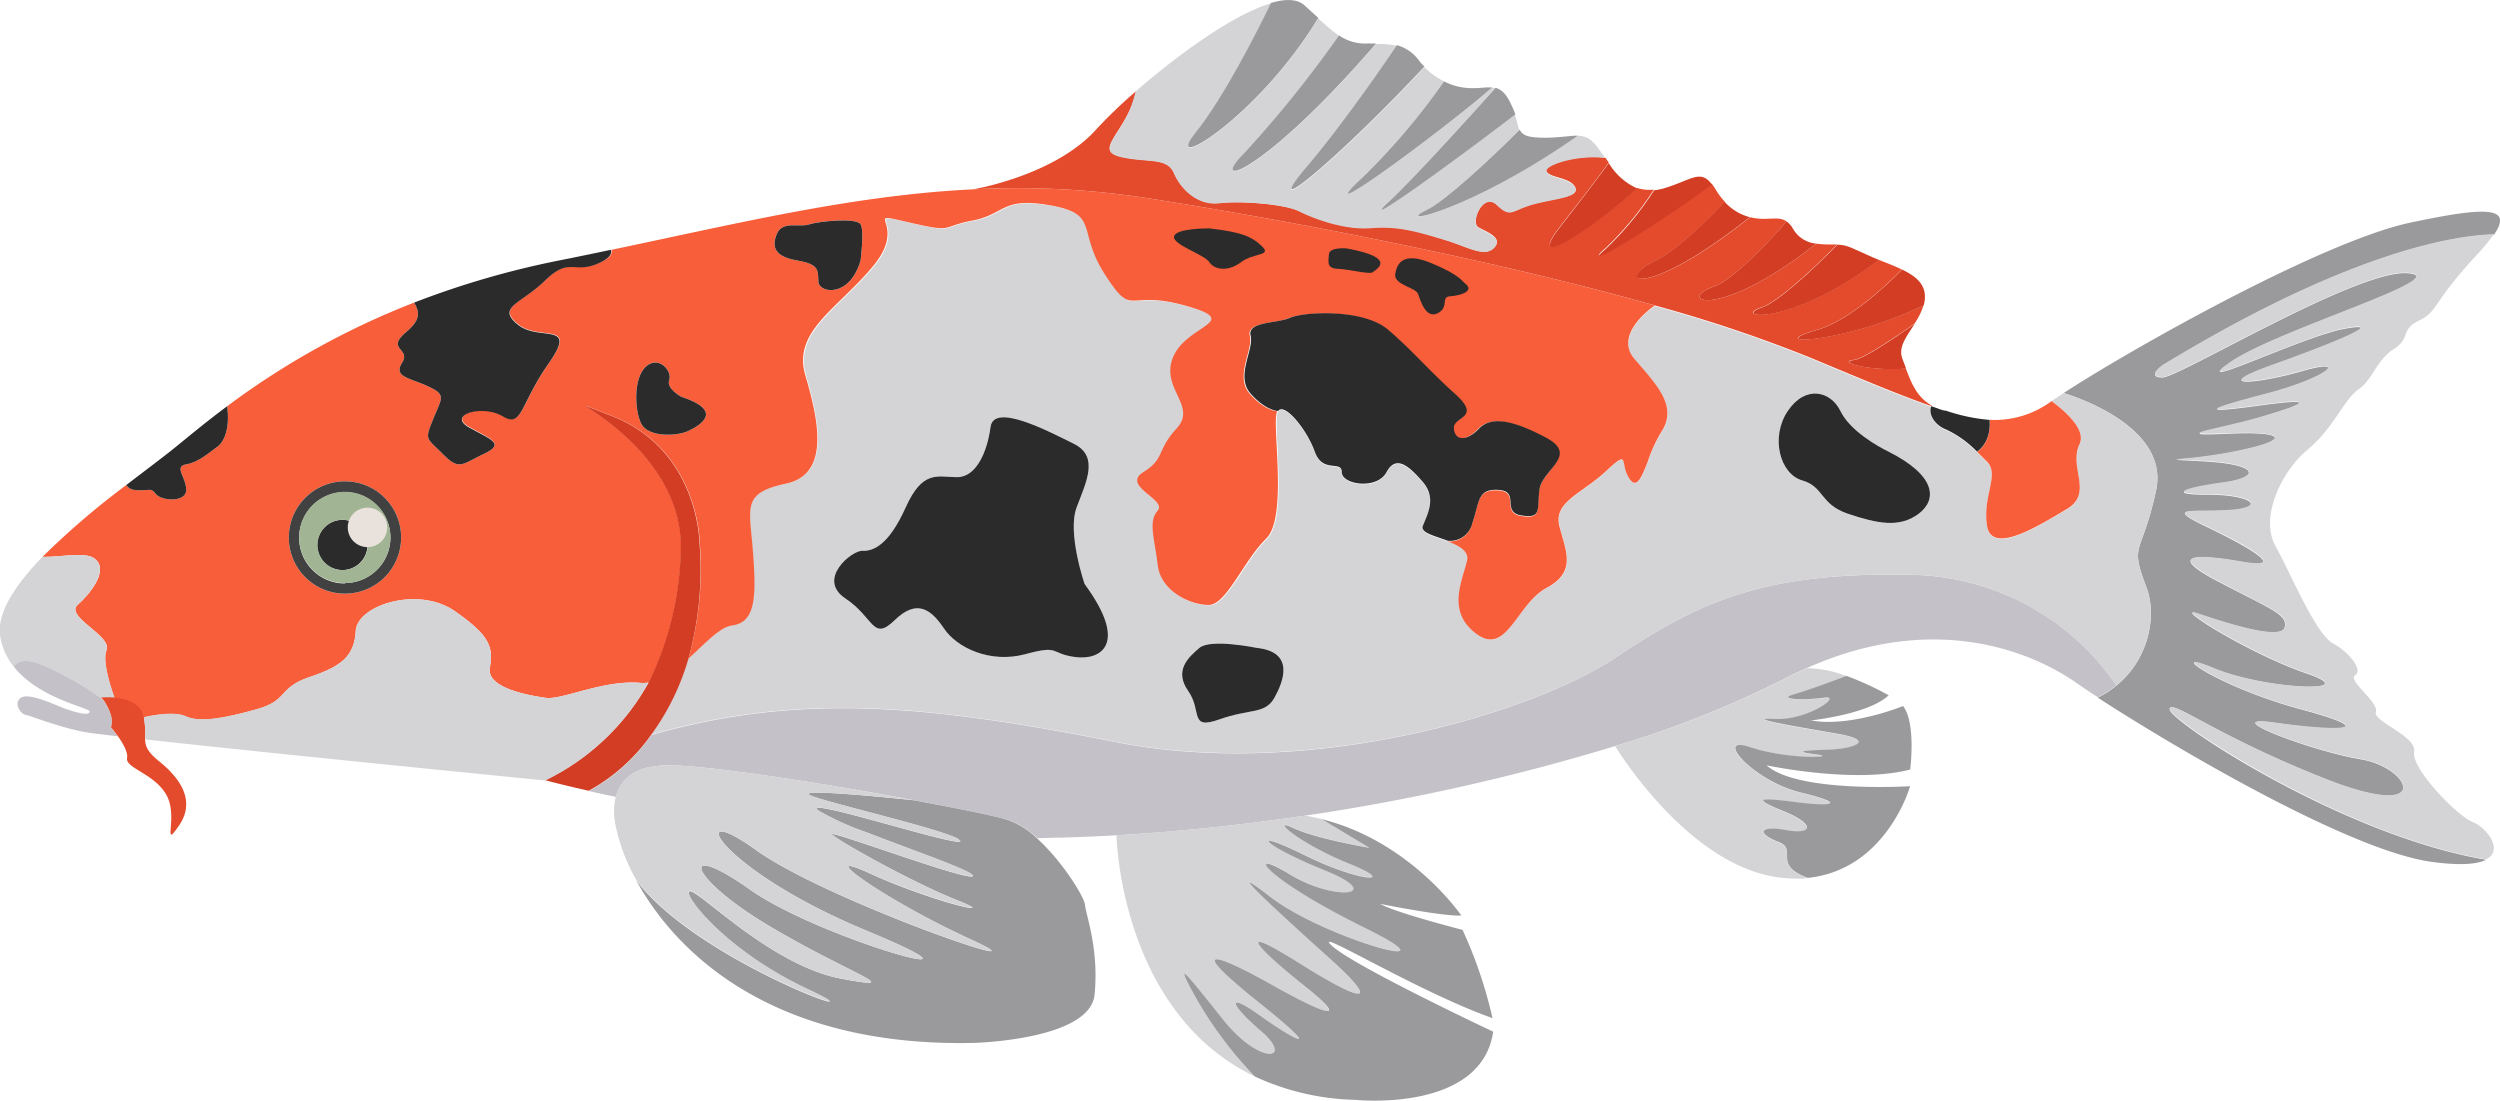 <svg xmlns="http://www.w3.org/2000/svg" viewBox="0 0 311.63 137.19"><title>koi-carp</title><g id="Layer_2" data-name="Layer 2"><g id="Ñëîé_2" data-name="Ñëîé 2"><path d="M263.81,85.42a11.11,11.11,0,0,1-2.32,1.49c-1.11-.72-2-1.33-2.67-1.79-5.62-3.93-17.76-8.92-33.6-1.84-1,.44-2,.92-3,1.45A126.79,126.79,0,0,1,201.33,93a265.73,265.73,0,0,1-38.7,8.68h0c-7.7,1.14-15.62,2-23.49,2.44q-3.36.19-6.71.29c-1,0-2.09.06-3.13.07a10.09,10.09,0,0,0-3.57-2.25c-1.41-.44-6-1.4-11.74-2.47h0c-12-2.24-29-4.93-32.22-4.24,0,0-4,.1-5,3.81-1.24-.25-2.36-.5-3.36-.72a23.26,23.26,0,0,0,7.8-7c18.28-5.18,33.93-3.87,57.93.9S191,88.9,201.33,82s18.33-10.75,36.94-10.35A31.58,31.58,0,0,1,263.81,85.42Z" style="fill:#c4c2c8"/><path d="M310.89,29.25h0c-4.72.12-17.81,2-41.34,16.32,0,0-2.08,1.49,0,1.49s24.26-13.47,30.56-13-16.25,7.08-22.06,11.1S286.84,42,292.21,41s-.45,1.49-8.79,4.47-1.94,2.39,3.72.75,3.13.86-4.62,2.89-8.35,2.47-.74,1.43,5.21-.07-.15,1.53-11.48,2.35-3.88,2,7.6.89.9,2.23-10.59.82-3.73,1.23,6.71,2,2.24,2.65-7.46,1.49-1.94,1.49,7.3,1.64,2.83,1.94-8.5-.57-3.13,2,10.43,5.5,4.62,4.46-9.54-1-3.13,2.38,8.94,4.18,8.35,5.82-7.75-.75-10.88-1.79,6.41,5,13.71,7.5-5.22,2-11.63-.65.45,2.29,10.88,5.1,4.33,2.79-3.27,1.68,4.47,3.51,10.73,4.55,9.24,7.86-4.47,2.44-19.38-10.13-19.38-8.67,21.53,15.73,39.44,18.74c-1.07.55-3.14.75-6.75.27-10.43-1.42-32.68-14.65-41.65-20.48a11.11,11.11,0,0,0,2.32-1.49c4.1-3.34,5.06-8.78,3.76-12.22-2.19-5.76-.6-3.78,1.19-12.13S257.23,49,257.23,49c8.35-5.45,32.38-19,43.33-21.27C310.1,25.71,313.24,25.78,310.89,29.25Z" style="fill:#9a9a9d"/><path d="M158.85,87c-1.2,2.06-3,1.31-6.84,2.67s-2.11-1-3.9-3.54,0-4.18,1.4-5.37,7.15,0,7.15,0C161.43,81.28,160,84.92,158.85,87Zm80.29-22.93c-2.38,1.78-5.17,1.19-8.74,0s-3-3.39-5.76-4.18-4-5.37-1.79-8.65,5.36-2.48,6.56,0,4.68,4.43,6,5.07C241.33,59.28,241.53,62.27,239.14,64.06ZM257.23,49l-1.19.79-.31.21c2.06,1.53,4.28,3.67,3.49,5.36-1.4,3,1.79,6.16-1.59,8.15s-9.35,5.79-9.94,2.1,1.59-6.4,0-8c-.4-.4-.82-.83-1.25-1.23a13,13,0,0,0-3.89-2.78c-1.1-.41-2.25-1.64-1.81-2.89-3.75-1.29-8.55-3.31-15.11-6.05a177.47,177.47,0,0,0-19.35-6.5s-5.3,3.51-2.51,6.7,5.16,5.7,3.58,8.61a18.6,18.6,0,0,0-1.94,4.14c-.85,2.15-1.48,3.54-2.45,1.76s.21-3.39-2.77-.6-6.56,3.8-5.77,6.87,2.19,5.65-1.59,7.64-5,8.55-8.74,5.76-1.79-6.56-1.19-9.14c.27-1.19-1-1.87-2.43-2.41h0c-1.64-.62-3.43-1-3.11-1.85.6-1.5,1.72-3.49,0-5.48s-3.34-3.44-4.53-1.22-5.57,1.56-5.57,0-2.38.22-3.37-2.56-3.78-6.17-4.57-5.07,1.38,13.16-1.39,15.88-5,8.27-7.16,8.27-6-1.59-6.36-5-1.19-5.37,0-6.76-4.57-3-1.79-4.8,1.59-2.61,4.17-5.47-2.18-5-.4-9,8.75-4.25,1.4-6.3-6.36,1.73-9.94-3.84-.6-7.52-6.76-8.63-5.61,1.08-9.76,1.88-2.16,1.58-8.12.19.19,0-4.18,5.37-10.13,8.15-8.55,13.71S103.6,59.09,98,60.28s-4.57,2.86-4.18,8.38.4,8.91-2.58,9.31c-1.56.2-3.4,2.27-5.45,4.13h0a30.4,30.4,0,0,1-4.63,9.47c18.28-5.18,33.93-3.87,57.93.9S191,88.9,201.33,82s18.33-10.75,36.94-10.35a31.58,31.58,0,0,1,25.54,13.81c4.1-3.34,5.06-8.78,3.76-12.22-2.19-5.76-.6-3.78,1.19-12.13S257.23,49,257.23,49ZM134,81.9c-3.19-.43-1.79-1.55-6.17-.36s-8.54-.79-10.14-3.17-3.37-3.78-6.16-1.07S109,77,105.38,74.6s.8-6,2.11-5.94,3.26-.63,5.4-5.4,4-3.78,6.41-3.78,3.77-3.18,4.17-6.25,7.15.49,10.37,2.08,1.55,4.77.36,7.95,1,9.54,1,9.54C140.76,80.35,137.18,82.34,134,81.9Z" style="fill:#d4d3d6"/><path d="M154.7,32.68c-1.57,1.19-3.28,1-3.95,0s-4.62-2.16-4.4-3.21,4.4-1,4.4-1c3.95.45,5.29,1,6.56,2.23S156.26,31.49,154.7,32.68Zm16.4,1.26c-.3.3-2.91-.37-4.33-.43s-1.19-.83-1.12-1.8,2.24-.74,2.24-.74C174.45,32.17,171.4,33.65,171.1,33.94Zm9.68,3c-1.26.07-.07,1.34-1.56,2.11s-2.16-1.59-2.46-2.41-3.06-1.12-2.84-2.48,1-2.82,4.55-1.33,3.73,2.19,4.18,2.54C183.86,36.29,182.05,36.85,180.78,36.93Z" style="fill:#d4d3d6"/><path d="M85.8,53.72c-1.49.69-5,.79-5.86-.89s-1-5.77.6-7.16,3.28.6,2.88,1.69,1.49,2.09,1.49,2.09C90.32,51.24,87.29,53,85.8,53.72Zm21.47-21.24c-1.39,4.71-5.16,4.05-5.25,2.66s.18-2.19-2.6-2.66-3.28-1.62-2.59-3.31,2.79-.79,4-1.19,6-.89,6.46,0S107.27,32.48,107.27,32.48Zm96.5,12.3c-2.79-3.19,2.51-6.7,2.51-6.7C186.51,32.49,161.46,27.59,143,24.7a104.93,104.93,0,0,0-21.69-1.1h0c-14.74.71-28.92,4.15-45.09,7.54.11.34.06,1.08-2,1.81-2.78,1-3.28-.9-6.26,2s-6.06,3.28-3.38,5.46,7.55-.45,3.88,4.8-3.28,8.12-5.77,6.63-7-.18-4.17,1.4S63,55.31,60.27,56.6s-3,2.09-5.07,0S52.91,54.91,54,52.23s1.67-3-.66-4.08S49,47,50.13,45.2s-2.09-1.61.49-3.8c1.66-1.4,1.81-2.32,1-3.68A98.8,98.8,0,0,0,28.31,50.64c.35,2.49-.24,4.37-1.24,5.07s-2.28,1.89-3.86,2.17,0,1.6,0,3.19-3.09,1.39-3.79.5-.7-.3-2.68-.5a1.39,1.39,0,0,1-1-.61A99.29,99.29,0,0,0,5.3,69.41c2.16.06,5.21-.64,6.4.16,2,1.34-.33,4.32-2,5.81s4.33,3.88,3.58,5.67c-.54,1.29.42,4.37,1,6,1.43.16,3.27.69,3.63,2.38,0,0,3.58-.9,5.28-.11s4.86.21,8.83-.91,2.59-2.66,6.56-4,5.57-2.58,5.76-5.77S52.12,73,56.69,76.18s4.77,4.57,4.37,7.1,5,3.43,7,3.71,7.15-2.26,11.73-1.87a4,4,0,0,0,1.1-.05,39.43,39.43,0,0,0,4-16.24c.6-14.6-19.53-21.17-8.66-17s11,15.8,11,15.8A41.7,41.7,0,0,1,85.82,82.1c2.05-1.86,3.89-3.93,5.45-4.13,3-.4,3-3.78,2.58-9.31S92.46,61.47,98,60.28s4-8,2.38-13.52,4.18-8.34,8.55-13.71-1.79-6.76,4.18-5.37,4,.6,8.12-.19,3.6-3,9.76-1.88,3.18,3.07,6.76,8.63,2.58,1.79,9.94,3.84.39,2.32-1.4,6.3,3,6.16.4,9-1.39,3.71-4.17,5.47,3,3.41,1.79,4.8-.4,3.38,0,6.76,4.17,5,6.36,5,4.37-5.56,7.16-8.27.59-14.78,1.39-15.88c0,0-1.51,0-3.43-2.17s.44-5.43,0-7.22,3.28-1.49,4.92-2.23,9.09-1.19,12.22,1.49,4.92,4.92,8.35,8-.3,2.77-.15,4.33,1.64,1.57,3.13,0,4.17-1.11,8.35,1.12-.45,4-.75,6.55.3,3.59-2.24,3.19-.14-3-2.83-3.18-2.38,1.49-3.28,4.11a2.85,2.85,0,0,1-3.07,2.23c1.42.54,2.7,1.22,2.43,2.41-.6,2.58-2.59,6.36,1.19,9.14s5-3.77,8.74-5.76,2.39-4.57,1.59-7.64,2.79-4.09,5.77-6.87,1.79-1.19,2.77.6,1.6.39,2.45-1.76a18.6,18.6,0,0,1,1.94-4.14C208.93,50.48,206.55,48,203.77,44.78ZM43,74a7,7,0,1,1,7-7A7,7,0,0,1,43,74Z" style="fill:#f85e3a"/><path d="M14.3,87a9.81,9.81,0,0,0-1.72,0,38.88,38.88,0,0,0-6.87-3.91c-3.21-1.55-4,0-4,0A8.06,8.06,0,0,1,0,79.16C-.35,76.27,2,72.83,5.29,69.41h0c2.16.06,5.21-.64,6.4.16,2,1.34-.33,4.32-2,5.81s4.33,3.88,3.58,5.67C12.77,82.34,13.73,85.42,14.3,87Z" style="fill:#d4d3d6"/><path d="M27.07,55.71c-1,.7-2.28,1.89-3.86,2.17s0,1.6,0,3.19-3.09,1.39-3.79.5-.7-.3-2.68-.5a1.39,1.39,0,0,1-1-.61c2.4-1.84,4.59-3.47,6.17-4.75s3.71-3.07,6.4-5.07C28.66,53.13,28.07,55,27.07,55.71Z" style="fill:#2b2b2b"/><path d="M74.18,33c-2.78,1-3.28-.9-6.26,2s-6.06,3.28-3.38,5.46,7.55-.45,3.88,4.8-3.28,8.12-5.77,6.63-7-.18-4.17,1.4S63,55.31,60.27,56.6s-3,2.09-5.07,0S52.91,54.91,54,52.23s1.67-3-.66-4.08S49,47,50.13,45.2s-2.09-1.61.49-3.8c1.66-1.4,1.81-2.32,1-3.68a109,109,0,0,1,18.16-5.27q3.22-.64,6.36-1.31C76.28,31.48,76.23,32.22,74.18,33Z" style="fill:#2b2b2b"/><path d="M14.68,91.78,13,91.58h0c-1.46-.17-2.45-.31-2.83-.4-3.43-.74-6.26-1.93-7-2.08s-1.53-1.69-.44-2.19S7,87.91,7.5,88.1s3.62,1.4,3.68.6c0-.5-6.31-1.57-9.47-5.62,0,0,.79-1.55,4,0A38.88,38.88,0,0,1,12.58,87a2,2,0,0,1,.43.47c.46.74,1.25,2.15.82,3.24C13.83,90.7,14.23,91.16,14.68,91.78Z" style="fill:#c4c2c8"/><path d="M191.89,61.06c-.3,2.53.3,3.59-2.24,3.19s-.14-3-2.83-3.18-2.38,1.49-3.28,4.11a2.85,2.85,0,0,1-3.07,2.23h0c-1.64-.62-3.43-1-3.11-1.85.6-1.5,1.72-3.49,0-5.48s-3.34-3.44-4.53-1.22-5.57,1.56-5.57,0-2.38.22-3.37-2.56-3.78-6.17-4.57-5.07c0,0-1.51,0-3.43-2.17s.44-5.43,0-7.22,3.28-1.49,4.92-2.23,9.09-1.19,12.22,1.49,4.92,4.92,8.35,8-.3,2.77-.15,4.33,1.64,1.57,3.13,0,4.17-1.11,8.35,1.12S192.19,58.54,191.89,61.06Z" style="fill:#2b2b2b"/><path d="M257.63,63.46c-3.38,2-9.35,5.79-9.94,2.1s1.59-6.4,0-8c-.4-.4-.82-.83-1.25-1.23,0,0,1.8-1,1.57-4A11.87,11.87,0,0,0,255.73,50c2.06,1.53,4.28,3.67,3.49,5.36C257.82,58.29,261,61.47,257.63,63.46Z" style="fill:#f85e3a"/><path d="M246.44,56.3a13,13,0,0,0-3.89-2.78c-1.1-.41-2.25-1.64-1.81-2.89l.77.27h0a5.79,5.79,0,0,0,.89.28l.13,0A22.56,22.56,0,0,0,248,52.34C248.24,55.25,246.44,56.3,246.44,56.3Z" style="fill:#2b2b2b"/><path d="M242.42,51.19a5.79,5.79,0,0,1-.89-.28Z" style="fill:#d4d3d6"/><path d="M22.25,103c-2.08,3,0-1.19-1.49-3.88s-5.14-3.35-4.92-4.62c.14-.74-.56-1.91-1.16-2.76-.45-.62-.85-1.08-.85-1.08.43-1.09-.36-2.5-.82-3.24a2,2,0,0,0-.43-.47,9.81,9.81,0,0,1,1.72,0c1.43.16,3.27.69,3.63,2.38a12.65,12.65,0,0,1,.16,2.77c0,.9.28,1.64,1.86,2.89C22.77,97.3,24.34,100.06,22.25,103Z" style="fill:#e44b2c"/><path d="M136.44,124c-.6,5.66-15.06,6-15.06,6-25.28.56-37.26-11.41-42.08-20.28,7.62,10.23,32.24,18.69,21.41,13.62s-16.1-12.52-14.61-12.22S96.34,120.4,104.88,122s1-.59-9.14-6.66-11.13-10.73-2.28-4.47,33.49,13,14.61,5.17-22.86-16.6-13.92-10.14,38.16,16.4,26.9,11.23-19.94-11.62-12.59-8.24,16.7,5.66,10.94,3.37-15.31-7.65-15.71-8.26,17.5,6.08,17.57,5.18c0-.6-7.55-3.2-13.28-5.43a33.79,33.79,0,0,1-6-2.72c-1.73-1.37,8.66,1.81,14.28,3.24,2.13.54,3.58.84,3.42.54a1.81,1.81,0,0,0-.69-.44c-3.15-1.39-16-4.34-18-5.23-2.24-1,12.35.55,12.94.62h0c5.74,1.07,10.33,2,11.74,2.47a10.09,10.09,0,0,1,3.57,2.25c3.14,2.83,5.86,7.23,6,8.27C135.39,114.17,137,118.31,136.44,124Z" style="fill:#9a9a9d"/><path d="M94.15,105.89c-8.94-6.46-5,2.29,13.92,10.14s-5.77,1.09-14.61-5.17-7.85-1.59,2.28,4.47,17.69,8.25,9.14,6.66S87.59,111.36,86.1,111.06s3.78,7.15,14.61,12.22-13.79-3.39-21.41-13.62h0a23.13,23.13,0,0,1-2.64-7.15,8.06,8.06,0,0,1,.09-3.19c.94-3.71,5-3.81,5-3.81,3.23-.69,20.21,2,32.22,4.24-.59-.07-15.18-1.59-12.94-.62,2,.89,14.85,3.84,18,5.23a1.81,1.81,0,0,1,.69.44c.16.3-1.29,0-3.42-.54-5.62-1.43-16-4.61-14.28-3.24a33.79,33.79,0,0,0,6,2.72c5.73,2.23,13.33,4.83,13.28,5.43-.07.9-18-5.79-17.57-5.18s9.94,6,15.71,8.26-3.58,0-10.94-3.37,1.34,3.07,12.59,8.24S103.1,112.35,94.15,105.89Z" style="fill:#d4d3d6"/><path d="M158.35,111.8c-6.75-5.21,1.19,2.08,7.35,7.63s4.87,6-3.67.67-5.12-1.79.57,2.79,2.8,3.77-4-.1-11-5.33-1.89,2,4.27,4.65.3,1.76-4-1.59.2,2-.1,4.37-4.77-1.49-5.67-7.06-4.18-4.17a48.73,48.73,0,0,0,8.16,11.3c-16.84-8.08-17.25-30.08-17.25-30.08,7.87-.45,15.79-1.3,23.49-2.44h0c.74.12,1.47.27,2.18.44h0l5.94,3.57s-6.46-1.09-9.54-2.48.7,2,7,4.45,1.44,2.41-5.59-1.07-5.34-1.29,2.51,1.89,1.29,4-4.37.49-3.39.4,9.34,6.66S165.11,117,158.35,111.8Z" style="fill:#d4d3d6"/><path d="M166,117.87c2.69,2.53,20.13,10.73,20.13,10.73-1.49,10.14-17.15,8.5-17.15,8.5a31.41,31.41,0,0,1-12.56-2.91,48.73,48.73,0,0,1-8.16-11.3c-1.49-2.89-.49-1.7,4.18,4.17s8.94,5.07,4.77,1.49-4.18-4.87-.2-2,8.84,5.57-.3-1.76-5-5.89,1.89-2,9.74,4.67,4,.1-9.12-8.15-.57-2.79,9.84,4.87,3.67-.67-14.1-12.84-7.35-7.63,24.45,10.09,11.73,3.83-15-10.13-9.34-6.66,12.22,2.68,4.37-.49-9.54-5.37-2.51-1.89,11.85,3.57,5.59,1.07-10-5.84-7-4.45,9.54,2.48,9.54,2.48l-5.94-3.57c11.07,2.77,17.37,12,17.37,12-2.17.14-9.67-1.36-10.12-1.45,1.83,1.08,10.27,3.24,10.27,3.24a55.52,55.52,0,0,1,3.73,11C176.83,123.68,163.27,115.33,166,117.87Z" style="fill:#9a9a9d"/><path d="M228,93.47c-2.78.1-4.86.2-1.69.59s-3.38.7-8.15-.89.4,4.22,6.26,5.64,4,1.81-.44,1.22-5.91-.6-1.74,1.09,3.67,3,.4,2.39-3.76.39-.93,1.49c2.46,1-.88,2.82,3.63,4.47a14.88,14.88,0,0,1-2.6,0C210.82,108.77,201.33,93,201.33,93a126.79,126.79,0,0,0,20.92-8.26c1-.53,2-1,3-1.45a14.05,14.05,0,0,1,4.94,1c-1.67.63-5.08,1.88-6.62,2.32-2.09.6,1.34.7,3.8.4s-2,2.82-6.08,2.65,2.38.93,7.65,1.82S230.8,93.37,228,93.47Z" style="fill:#d4d3d6"/><path d="M220.21,95.4C224.09,98.88,238.1,98,238.1,98s-2.92,10.41-12.75,11.43c-4.51-1.65-1.17-3.52-3.63-4.47-2.83-1.1-2.35-2.09.93-1.49s3.78-.7-.4-2.39S219.57,99.43,224,100s6.31.2.44-1.22-11-7.23-6.26-5.64,11.33,1.29,8.15.89-1.09-.49,1.69-.59,6.17-1.09.9-2-11.73-2-7.65-1.82,8.54-3,6.08-2.65-5.89.2-3.8-.4c1.54-.44,5-1.69,6.62-2.32a38.44,38.44,0,0,1,5.26,2.42c-2.54,2.39-9.69,3.13-9.69,3.13,4.92.9,11.48-1.79,11.48-1.79,1.64,2.09.89,7.91.89,7.91C231.24,97.74,220.21,95.4,220.21,95.4Z" style="fill:#9a9a9d"/><path d="M240.77,50.54a.16.16,0,0,0,0,.09c-3.75-1.29-8.55-3.31-15.11-6.05a177.47,177.47,0,0,0-19.35-6.5C186.51,32.49,161.46,27.59,143,24.7a104.93,104.93,0,0,0-21.69-1.1c.3-.05,10.2-1.77,15.31-7.44a61.24,61.24,0,0,1,5-4.8A12.83,12.83,0,0,1,140.16,15c-1.63,2.83-3.13,4,0,4.62s5.35,0,6.18,1.94,2.9,4,5.67,3.73,8.13.15,9.92,1,5.66,2.39,9.09,2.09,6.26.59,9.09,1.49,4.92,2.25,6.12,1-.9-1.95-1.94-2.54.56-4.44,2.29-2.82,1.73.77,4.27,0,6.11-.86,5.51-2.15-3.13-1.14-3.58-2,3.71-2.16,7.33-1.71l.43.62c-2.17,3-4.63,6.09-6.17,8.1-4.29,5.61,4,.18,9.72-4.94h0a4.79,4.79,0,0,0,2.07.2,39.85,39.85,0,0,1-6,7.28c-3.56,3,5-1.92,13.22-8a7.08,7.08,0,0,1,.49.73A8.64,8.64,0,0,0,215,25.14c-2.79,3-6.3,6.24-8.61,7.34-5.37,2.57-1.43,5.07,11.76-5.41a6.61,6.61,0,0,0,1.69.21c1.22,0,2.09-.21,2.86.32-3.13,3.63-7,7.39-9,8.09-4.94,1.75.31,4.47,12.7-5.32h0a11,11,0,0,0,1.61.1c.41,0,.74,0,1,0-3.26,3.35-7.55,7.23-9.38,7.82-4,1.3,3.37,2.59,14.59-5.89,1,.4,2,.77,2.85,1.2-3.14,3.19-7.23,6.54-10.48,7.48-7.44,2.16,3.37,1.7,13.17-3a8.42,8.42,0,0,1-1.12,2.27v0c-3.3,2.32-6.55,4.4-7.53,4.5-2.25.25,1.8,1.44,6.46,1.08C238.22,47.64,238.88,49.46,240.77,50.54Z" style="fill:#e44b2c"/><path d="M192.78,21.42c.45.9,3,.75,3.58,2s-3,1.39-5.51,2.15-2.54,1.63-4.27,0-3.34,2.22-2.29,2.82,3.13,1.34,1.94,2.54-3.28-.16-6.12-1-5.66-1.79-9.09-1.49-7.3-1.19-9.09-2.09-7.16-1.34-9.92-1-4.84-1.79-5.67-3.73-3-1.34-6.18-1.94-1.63-1.79,0-4.62a12.83,12.83,0,0,0,1.39-3.65c5.13-4.48,12.16-9.62,16.89-11-1.8,3.69-6,11.89-9.43,16.19-4.32,5.36,7.76-1.82,15.32-14.32a24,24,0,0,0,2.58,2.18,143.37,143.37,0,0,1-11.86,14.73c-4.59,4.61,2.38,2.62,16.48-13.71a11.45,11.45,0,0,1,2.6.23c-3.51,5.18-8.2,11.57-11.11,15-6.5,7.58,3.56-.57,14.54-12.33A9.4,9.4,0,0,0,180,10.14a82.66,82.66,0,0,1-9.94,11.78c-7.89,7.26,9-5,15.94-11l.39.07c-3.76,4.2-10.69,11.81-13.44,14.32-3.84,3.51,7-4.24,15.9-11,.26.82.34,1.43.55,1.88h0c-4.1,4.1-9.46,9-11.61,10-4.36,2.13,5.34.21,18.87-9.26h0c1.09,0,1.81.42,2.88,2l.52.77C196.49,19.26,192.4,20.66,192.78,21.42Z" style="fill:#d4d3d6"/><path d="M164.33,2.23c-7.56,12.5-19.64,19.68-15.32,14.32,3.47-4.3,7.63-12.5,9.43-16.19h0c1.79-.53,3.25-.51,4.15.29Z" style="fill:#9a9a9d"/><path d="M171.53,5.43c-14.1,16.33-21.07,18.32-16.48,13.71A143.37,143.37,0,0,0,166.91,4.41a5.66,5.66,0,0,0,3.66,1Z" style="fill:#9a9a9d"/><path d="M177.56,8.3c-11,11.76-21,19.91-14.54,12.33,2.91-3.4,7.6-9.79,11.11-15a5.05,5.05,0,0,1,2.81,2A8,8,0,0,0,177.56,8.3Z" style="fill:#9a9a9d"/><path d="M186,10.91c-6.94,6-23.83,18.27-15.94,11A82.66,82.66,0,0,0,180,10.14a7.58,7.58,0,0,0,3.45.85C184.53,11,185.34,10.84,186,10.91Z" style="fill:#9a9a9d"/><path d="M188.89,14.27c-8.88,6.79-19.74,14.54-15.9,11,2.75-2.51,9.68-10.12,13.44-14.32.74.2,1.36.76,2,2.2A10.12,10.12,0,0,1,188.89,14.27Z" style="fill:#9a9a9d"/><path d="M196.7,16.91c-13.53,9.47-23.23,11.39-18.87,9.26,2.15-1,7.51-5.91,11.61-10,.33.71,1,1,3.2,1C194.56,17.15,195.77,16.89,196.7,16.91Z" style="fill:#9a9a9d"/><path d="M204.09,23.49c-5.67,5.12-14,10.55-9.72,4.94,1.54-2,4-5.13,6.17-8.1A7.9,7.9,0,0,0,204.09,23.49Z" style="fill:#d23d24"/><path d="M213.41,23c-8.24,6.05-16.78,11-13.22,8a39.85,39.85,0,0,0,6-7.28,8.14,8.14,0,0,0,1.18-.23C210.93,22.42,211.93,21.06,213.41,23Z" style="fill:#d23d24"/><path d="M218.11,27.07c-13.19,10.48-17.13,8-11.76,5.41,2.31-1.1,5.82-4.33,8.61-7.34A6.5,6.5,0,0,0,218.11,27.07Z" style="fill:#d23d24"/><path d="M226.4,30.37c-12.39,9.79-17.64,7.07-12.7,5.32,2-.7,5.83-4.46,9-8.09a2.76,2.76,0,0,1,.78.88A3.72,3.72,0,0,0,226.4,30.37Z" style="fill:#d23d24"/><path d="M234.25,32.42C223,40.9,215.7,39.61,219.66,38.31c1.83-.59,6.12-4.47,9.38-7.82,1.39.08,1.7.41,4.34,1.56Z" style="fill:#d23d24"/><path d="M239.94,37.22a4.07,4.07,0,0,1-.15.86c-9.8,4.72-20.61,5.18-13.17,3,3.25-.94,7.34-4.29,10.48-7.48C238.81,34.43,240.06,35.43,239.94,37.22Z" style="fill:#d23d24"/><path d="M237.16,44.78c.15.37.3.77.44,1.17-4.66.36-8.71-.83-6.46-1.08,1-.1,4.23-2.18,7.53-4.5C237.67,41.92,236.54,43.31,237.16,44.78Z" style="fill:#d23d24"/><path d="M239.14,64.06c-2.38,1.78-5.17,1.19-8.74,0s-3-3.39-5.76-4.18-4-5.37-1.79-8.65,5.36-2.48,6.56,0,4.68,4.43,6,5.07C241.33,59.28,241.53,62.27,239.14,64.06Z" style="fill:#2b2b2b"/><path d="M85.82,82.1h0a30.4,30.4,0,0,1-4.63,9.47,23.26,23.26,0,0,1-7.8,7c-3-.67-4.91-1.17-5.43-1.32A29.3,29.3,0,0,0,80.85,85.07a39.43,39.43,0,0,0,4-16.24c.6-14.6-19.53-21.17-8.66-17s11,15.8,11,15.8A41.7,41.7,0,0,1,85.82,82.1Z" style="fill:#d23d24"/><path d="M80.85,85.07A29.3,29.3,0,0,1,68,97.28l-.14,0S34,93.93,18.09,92.17a12.65,12.65,0,0,0-.16-2.77s3.58-.9,5.28-.11,4.86.21,8.83-.91,2.59-2.66,6.56-4,5.57-2.58,5.76-5.77S52.12,73,56.69,76.18s4.77,4.57,4.37,7.1,5,3.43,7,3.71,7.15-2.26,11.73-1.87A4,4,0,0,0,80.85,85.07Z" style="fill:#d4d3d6"/><path d="M154.7,32.68c-1.57,1.19-3.28,1-3.95,0s-4.62-2.16-4.4-3.21,4.4-1,4.4-1c3.95.45,5.29,1,6.56,2.23S156.26,31.49,154.7,32.68Z" style="fill:#2b2b2b"/><path d="M171.1,33.94c-.3.3-2.91-.37-4.33-.43s-1.19-.83-1.12-1.8,2.24-.74,2.24-.74C174.45,32.17,171.4,33.65,171.1,33.94Z" style="fill:#2b2b2b"/><path d="M180.78,36.93c-1.26.07-.07,1.34-1.56,2.11s-2.16-1.59-2.46-2.41-3.06-1.12-2.84-2.48,1-2.82,4.55-1.33,3.73,2.19,4.18,2.54C183.86,36.29,182.05,36.85,180.78,36.93Z" style="fill:#2b2b2b"/><path d="M107.27,32.48c-1.39,4.71-5.16,4.05-5.25,2.66s.18-2.19-2.6-2.66-3.28-1.62-2.59-3.31,2.79-.79,4-1.19,6-.89,6.46,0S107.27,32.48,107.27,32.48Z" style="fill:#2b2b2b"/><path d="M85.8,53.72c-1.49.69-5,.79-5.86-.89s-1-5.77.6-7.16,3.28.6,2.88,1.69,1.49,2.09,1.49,2.09C90.32,51.24,87.29,53,85.8,53.72Z" style="fill:#2b2b2b"/><path d="M134,81.9c-3.19-.43-1.79-1.55-6.17-.36s-8.54-.79-10.14-3.17-3.37-3.78-6.16-1.07S109,77,105.38,74.6s.8-6,2.11-5.94,3.26-.63,5.4-5.4,4-3.78,6.41-3.78,3.77-3.18,4.17-6.25,7.15.49,10.37,2.08,1.55,4.77.36,7.95,1,9.54,1,9.54C140.76,80.35,137.18,82.34,134,81.9Z" style="fill:#2b2b2b"/><path d="M158.85,87c-1.2,2.06-3,1.31-6.84,2.67s-2.11-1-3.9-3.54,0-4.18,1.4-5.37,7.15,0,7.15,0C161.43,81.28,160,84.92,158.85,87Z" style="fill:#2b2b2b"/><path d="M309.9,107.12h0c-17.91-3-39.44-17.41-39.44-18.74s5.66,3.25,19.38,8.67,10.73-1.39,4.47-2.44S276,89,283.57,90.06s13.71,1.12,3.27-1.68S269.55,80.6,276,83.28s18.93,3.16,11.63.65-16.84-8.55-13.71-7.5,10.28,3.43,10.88,1.79-1.94-2.39-8.35-5.82S273.73,69,279.54,70s.75-1.94-4.62-4.46-1.34-1.65,3.13-2,2.68-1.94-2.83-1.94-2.54-.89,1.94-1.49,4.62-2.24-2.24-2.65-3,.12,3.73-1.23,6.7-2.53-.9-2.23-1.49-.45,3.88-2,7.75-2.57.15-1.53-7,.6.74-1.43,10.29-4.53,4.62-2.89-12.07,2.23-3.72-.75,14.16-5.51,8.79-4.47-20,8.2-14.16,4.17S306.41,34.45,300.11,34s-28.47,13-30.56,13,0-1.49,0-1.49c23.53-14.3,36.62-16.2,41.34-16.32a26,26,0,0,1-2.18,2.61c-5.57,6-4.77,7-7.16,8.15s-1,2.18-3.18,3.58-2.58,3.77-4.37,5-3.18,4.92-6.36,7.53-6,8.37-4,12,5,10.93,7.15,12.12,3.78,3.38,2.78,4,3,3.38,2.59,4.57,5.16,3,4.77,5,5.36,8,7.35,8.74C309.68,103,312.29,105.89,309.9,107.12Z" style="fill:#d4d3d6"/><path d="M45.81,67.93a3.13,3.13,0,1,1-3.13-3.13A3.13,3.13,0,0,1,45.81,67.93Z" style="fill:#2b2b2b"/><path d="M43,60a7,7,0,1,0,7,7A7,7,0,0,0,43,60Zm0,12.73A5.69,5.69,0,1,1,48.67,67,5.69,5.69,0,0,1,43,72.68Z" style="fill:#414142"/><path d="M43,61.3A5.69,5.69,0,1,0,48.67,67,5.69,5.69,0,0,0,43,61.3Zm-.29,9.76a3.13,3.13,0,1,1,3.13-3.13A3.13,3.13,0,0,1,42.68,71.06Z" style="fill:#a1b494"/><path d="M43.35,65.74a2.46,2.46,0,1,1,2.46,2.46A2.46,2.46,0,0,1,43.35,65.74Z" style="fill:#e9e2dc"/></g></g></svg>